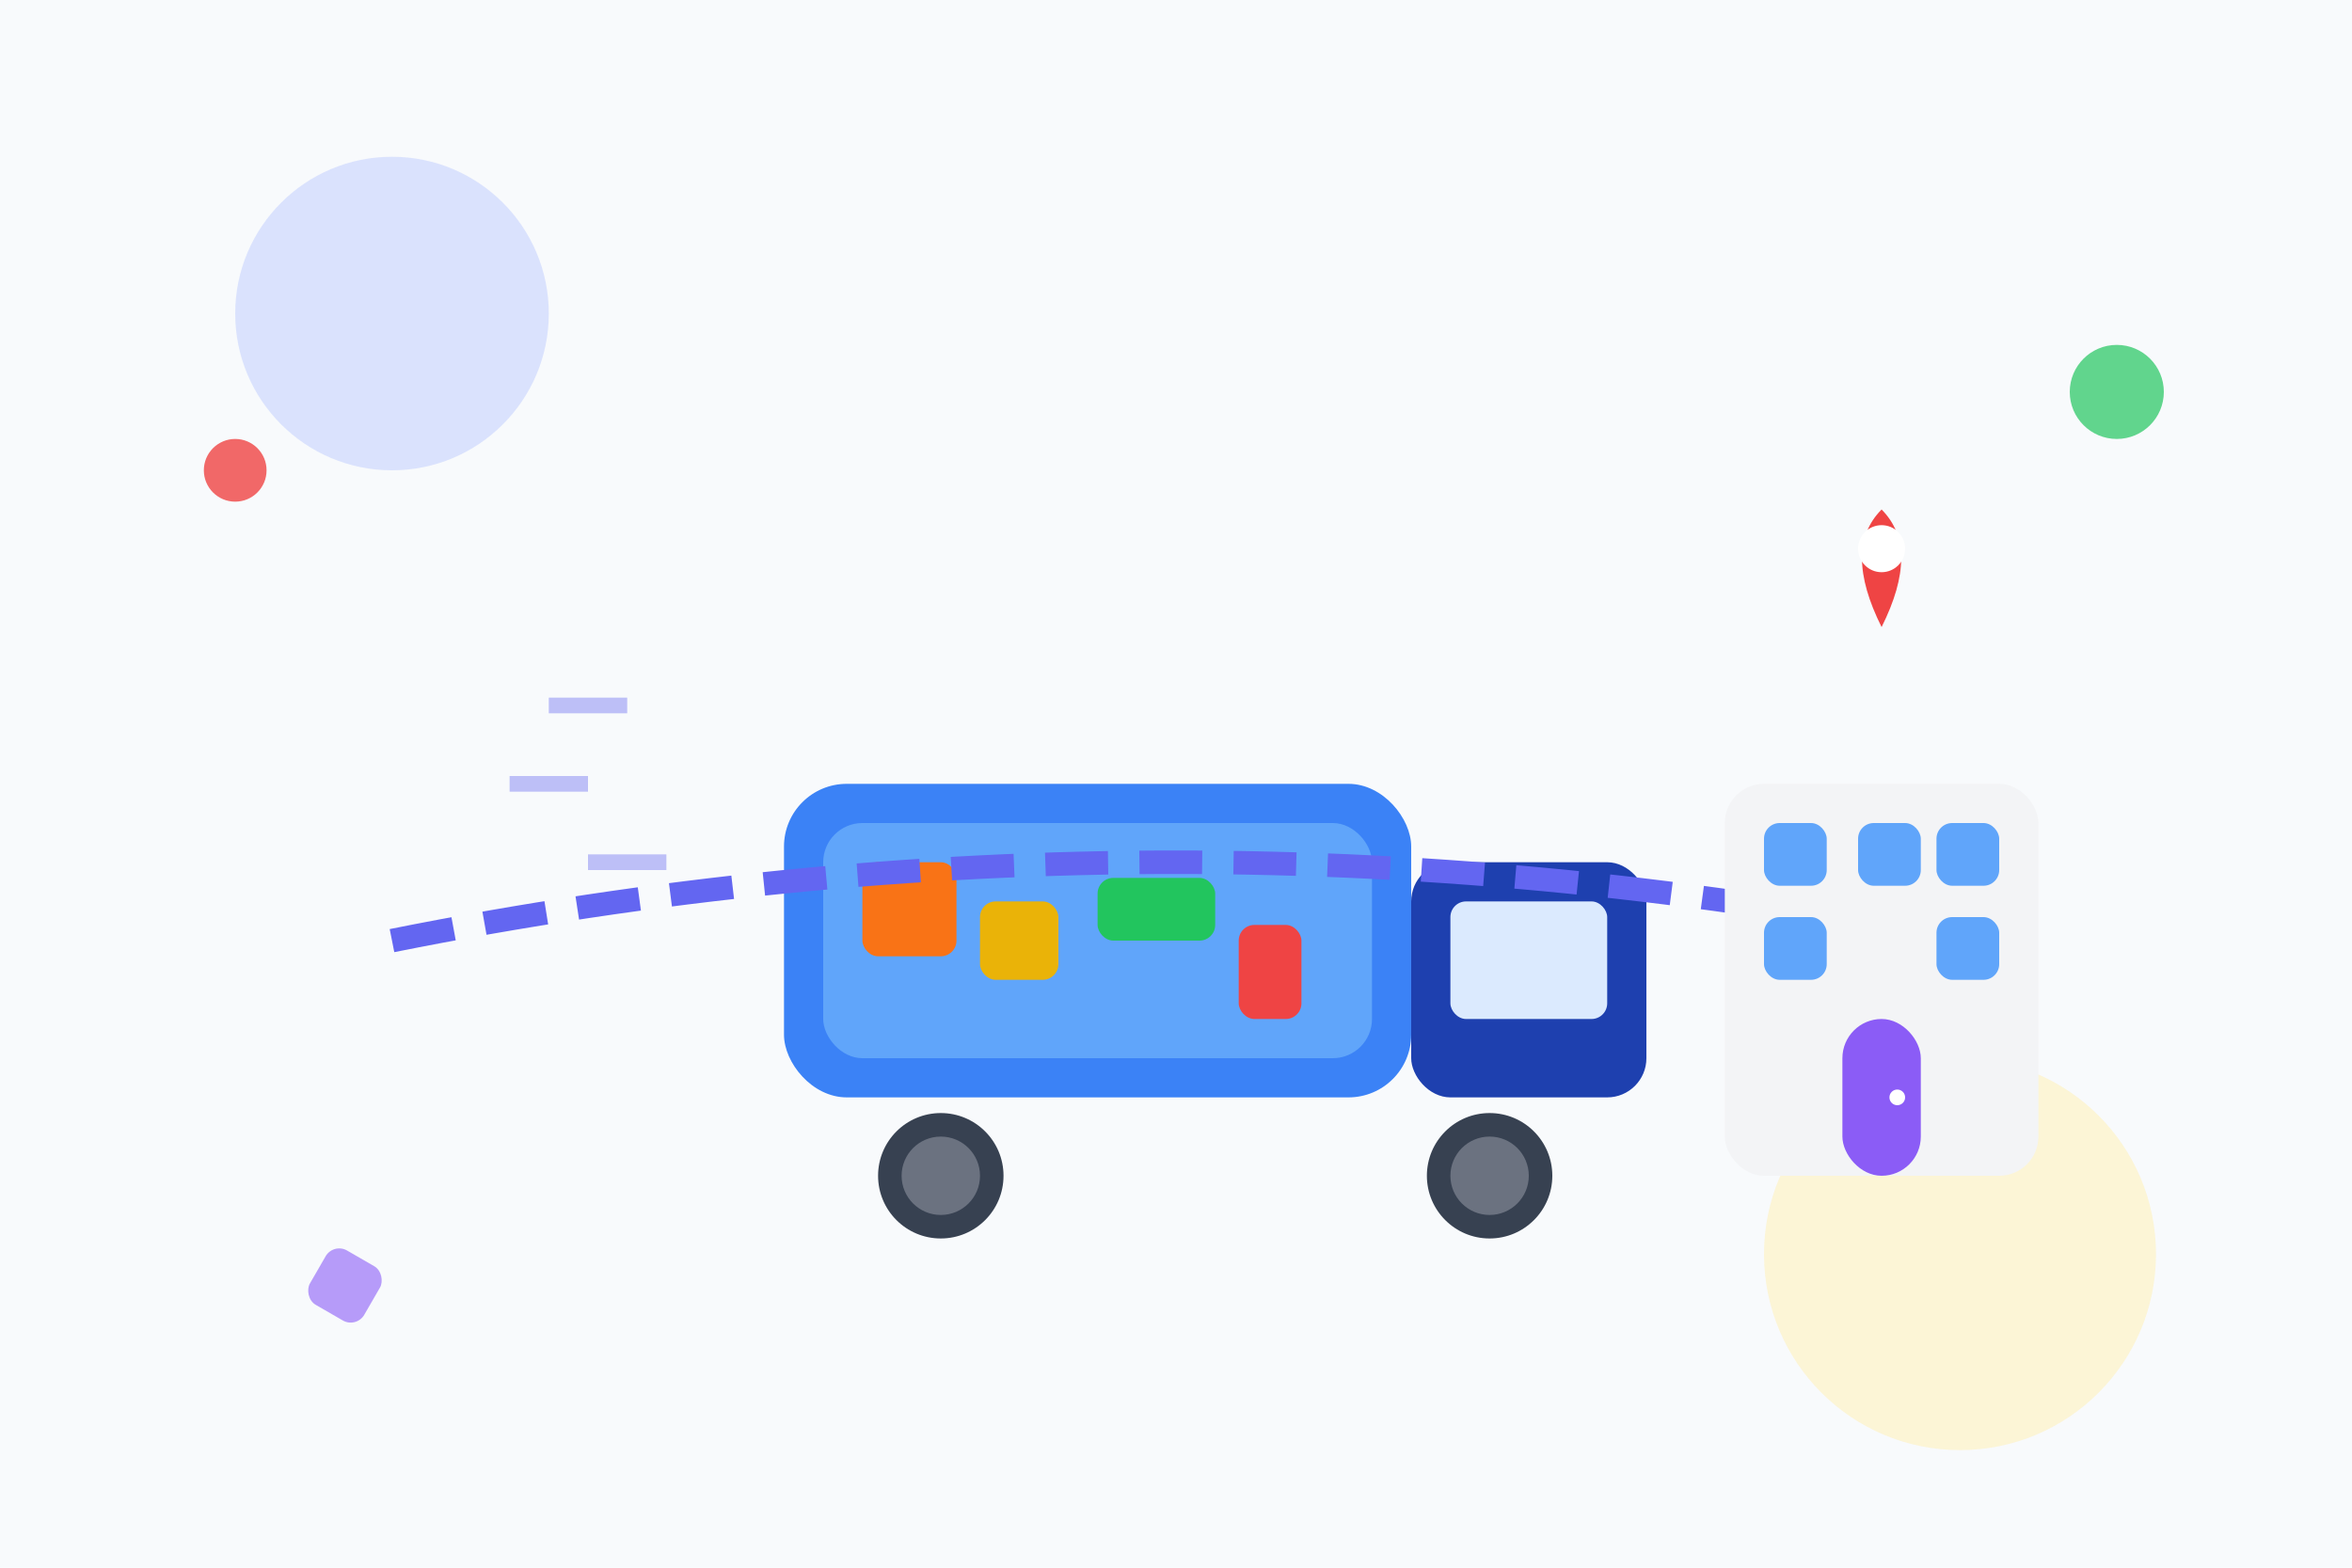 <?xml version="1.0" encoding="UTF-8"?>
<svg width="300" height="200" viewBox="0 0 300 200" fill="none" xmlns="http://www.w3.org/2000/svg">
  <!-- Background -->
  <rect width="300" height="200" fill="#F8FAFC"/>
  
  <!-- Abstract background -->
  <circle cx="50" cy="40" r="20" fill="#C7D2FE" opacity="0.6"/>
  <circle cx="250" cy="160" r="25" fill="#FEF3C7" opacity="0.7"/>
  
  <!-- Delivery truck -->
  <g transform="translate(100, 80)">
    <!-- Truck body -->
    <rect x="0" y="20" width="80" height="40" rx="8" fill="#3B82F6"/>
    <rect x="5" y="25" width="70" height="30" rx="5" fill="#60A5FA"/>
    
    <!-- Truck cabin -->
    <rect x="80" y="30" width="30" height="30" rx="5" fill="#1E40AF"/>
    <rect x="85" y="35" width="20" height="15" rx="2" fill="#DBEAFE"/>
    
    <!-- Wheels -->
    <circle cx="20" cy="70" r="8" fill="#374151"/>
    <circle cx="20" cy="70" r="5" fill="#6B7280"/>
    <circle cx="90" cy="70" r="8" fill="#374151"/>
    <circle cx="90" cy="70" r="5" fill="#6B7280"/>
    
    <!-- Delivery packages -->
    <rect x="10" y="30" width="12" height="12" rx="2" fill="#F97316"/>
    <rect x="25" y="35" width="10" height="10" rx="2" fill="#EAB308"/>
    <rect x="40" y="32" width="15" height="8" rx="2" fill="#22C55E"/>
    <rect x="58" y="38" width="8" height="12" rx="2" fill="#EF4444"/>
  </g>
  
  <!-- Delivery path -->
  <path d="M50 120 Q150 100 250 120" stroke="#6366F1" stroke-width="3" fill="none" stroke-dasharray="8,4"/>
  
  <!-- Destination -->
  <g transform="translate(220, 100)">
    <!-- Building -->
    <rect x="0" y="0" width="40" height="50" rx="5" fill="#F3F4F6"/>
    <rect x="5" y="5" width="8" height="8" rx="2" fill="#60A5FA"/>
    <rect x="17" y="5" width="8" height="8" rx="2" fill="#60A5FA"/>
    <rect x="27" y="5" width="8" height="8" rx="2" fill="#60A5FA"/>
    <rect x="5" y="17" width="8" height="8" rx="2" fill="#60A5FA"/>
    <rect x="27" y="17" width="8" height="8" rx="2" fill="#60A5FA"/>
    
    <!-- Door -->
    <rect x="15" y="30" width="10" height="20" rx="5" fill="#8B5CF6"/>
    <circle cx="22" cy="40" r="1" fill="#FFFFFF"/>
  </g>
  
  <!-- Floating elements -->
  <circle cx="30" cy="60" r="4" fill="#EF4444" opacity="0.8"/>
  <circle cx="270" cy="50" r="6" fill="#22C55E" opacity="0.7"/>
  <rect x="40" y="160" width="8" height="8" rx="2" fill="#8B5CF6" opacity="0.6" transform="rotate(30 44 164)"/>
  
  <!-- Speed lines -->
  <g opacity="0.4">
    <path d="M80 90 L70 90" stroke="#6366F1" stroke-width="2"/>
    <path d="M75 100 L65 100" stroke="#6366F1" stroke-width="2"/>
    <path d="M85 110 L75 110" stroke="#6366F1" stroke-width="2"/>
  </g>
  
  <!-- Location pin -->
  <g transform="translate(240, 80)">
    <path d="M0 0 Q-5 -10 0 -15 Q5 -10 0 0" fill="#EF4444"/>
    <circle cx="0" cy="-10" r="3" fill="#FFFFFF"/>
  </g>
</svg>